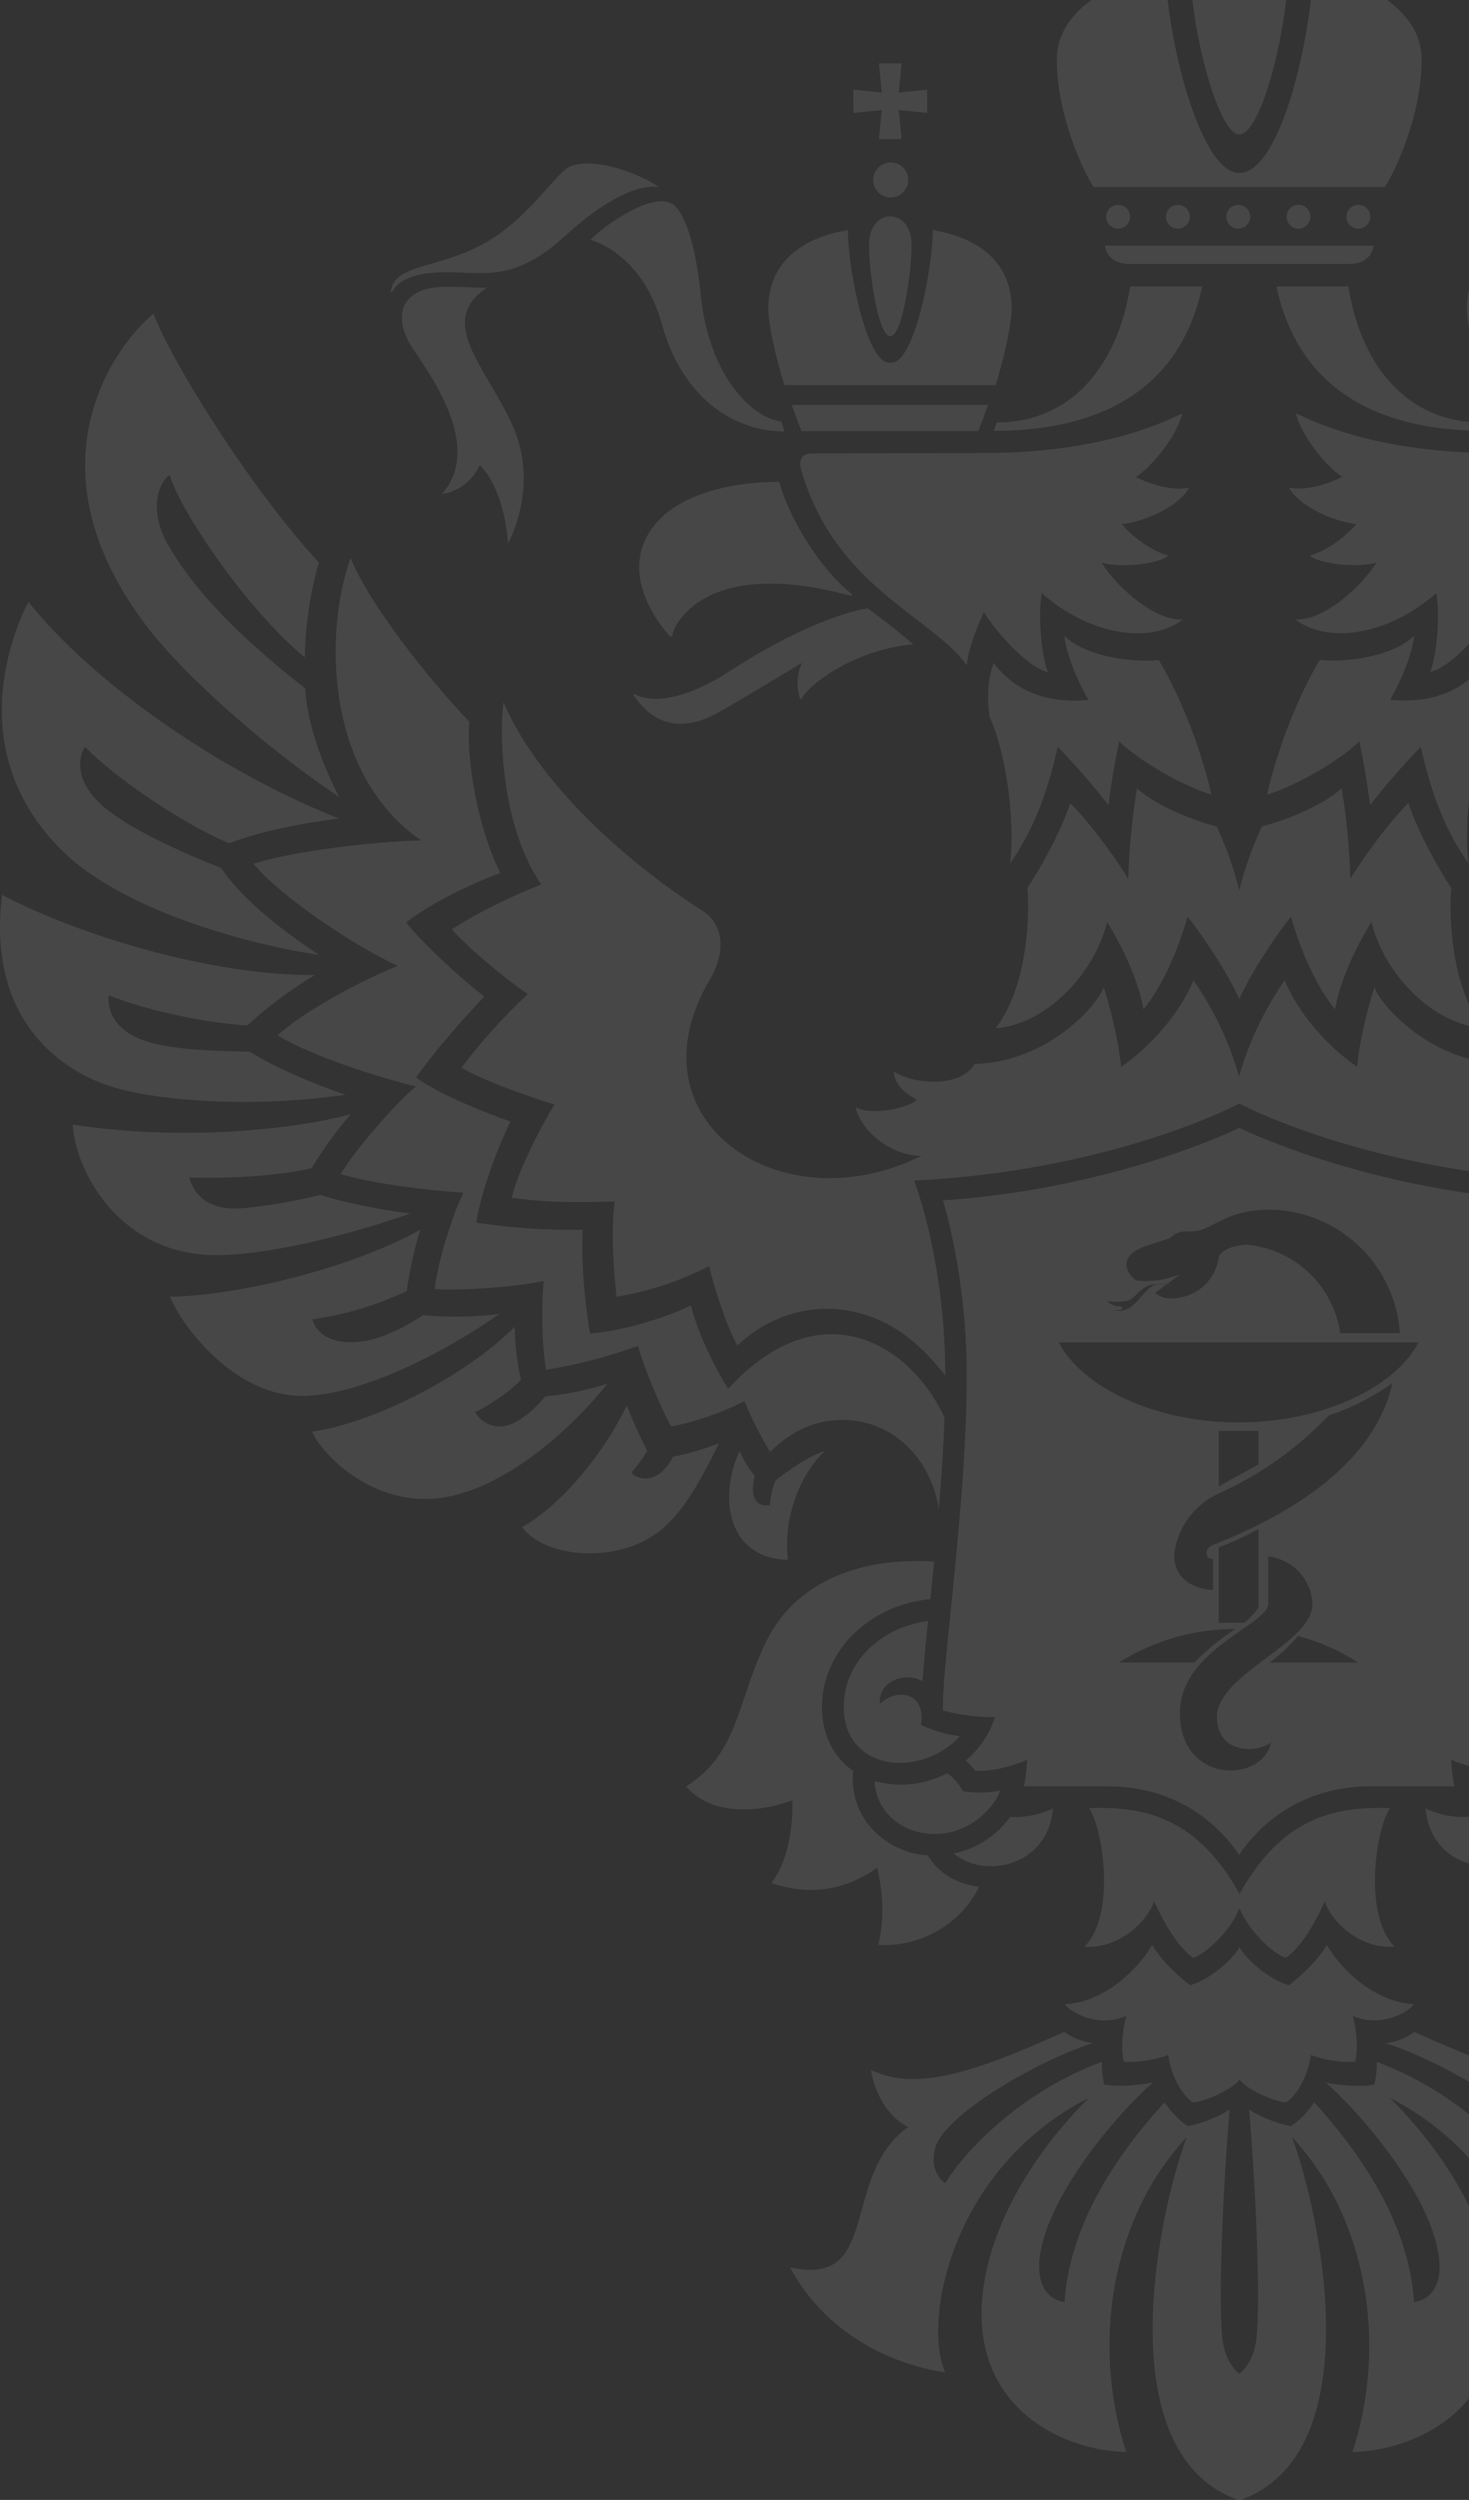 <svg width="174" height="296" viewBox="0 0 174 296" fill="none" xmlns="http://www.w3.org/2000/svg">
<rect x="0" y="0" width="174" height="296" fill="#333333" stroke="none"/>
<g opacity="0.1">
<path d="M183.754 13.376L187.115 13.031L186.785 16.488H189.468L189.134 13.031L192.499 13.361V10.598L189.137 10.943L189.471 7.49H186.785L187.115 10.958L183.754 10.613V13.376Z" fill="white"/>
<path d="M190.646 28.905C190.646 32.534 189.515 39.818 188.125 39.818C186.73 39.818 185.603 32.534 185.603 28.905C185.603 26.924 186.734 25.625 188.125 25.625C189.515 25.625 190.646 26.924 190.646 28.905Z" fill="white"/>
<path d="M202.579 36.457C202.579 38.519 201.57 42.791 200.674 45.601H175.656C174.764 42.791 173.755 38.519 173.755 36.457C173.755 32.688 175.78 28.516 183.094 27.232C183.094 31.786 185.303 42.945 187.974 42.945H188.275C190.954 42.945 193.155 31.87 193.155 27.232C200.491 28.513 202.579 32.685 202.579 36.457Z" fill="white"/>
<path d="M189.291 23.057C188.943 23.278 188.537 23.39 188.125 23.379C187.856 23.376 187.59 23.319 187.344 23.213C187.097 23.107 186.873 22.953 186.685 22.761C186.498 22.568 186.35 22.341 186.251 22.091C186.152 21.841 186.102 21.574 186.106 21.306C186.107 20.893 186.23 20.49 186.46 20.148C186.69 19.806 187.017 19.541 187.399 19.386C187.781 19.23 188.201 19.193 188.605 19.277C189.008 19.362 189.377 19.565 189.665 19.86C189.953 20.156 190.146 20.53 190.22 20.936C190.293 21.342 190.244 21.76 190.079 22.138C189.913 22.516 189.639 22.835 189.291 23.057Z" fill="white"/>
<path d="M199.804 47.946C199.144 49.781 198.627 51.054 198.627 51.054H177.703C177.703 51.054 177.186 49.781 176.529 47.946H199.804Z" fill="white"/>
<path d="M236.76 55.047C233.674 58.096 233.388 64.36 233.388 64.36C233.388 64.36 229.696 57.714 232.742 50.661C235.788 43.609 242.014 38.189 235.912 34.068C239.637 34.101 243.677 33.243 245.453 35.771C246.002 36.56 246.516 38.516 244.656 41.293C242.293 44.827 236.395 53.043 241.23 58.514C237.695 57.861 236.76 55.047 236.76 55.047Z" fill="white"/>
<path d="M241.447 32.248C236.367 32.083 232.947 33.701 226.562 27.878H226.573C219.036 21.001 215.458 22.175 215.458 22.175C219.304 19.669 224.669 18.535 226.511 20.003C228.353 21.471 230.844 25.335 235.028 28.102C240.933 31.999 246.998 30.971 247.27 34.604H247.105C247.105 34.604 246.523 32.413 241.447 32.248Z" fill="white"/>
<path d="M215.157 38.405C212.772 46.988 206.78 51.091 200.634 51.091L201.015 49.924C204.59 49.476 209.631 44.376 210.574 34.934C211.525 25.427 213.855 24.201 213.855 24.201C216.262 22.539 222.309 26.942 223.63 28.41C223.63 28.41 217.543 29.823 215.157 38.405Z" fill="white"/>
<path d="M151.191 33.918H159.712C161.227 43.488 166.845 50.023 175.52 50.023L175.887 51.017C164.75 51.017 154.046 47.201 151.191 33.918Z" fill="white"/>
<path d="M106.791 16.473H104.105L104.442 13.031L101.081 13.376V10.613L104.442 10.958L104.105 7.505H106.794L106.46 10.958L109.822 10.613V13.376L106.46 13.031L106.791 16.473Z" fill="white"/>
<path d="M107.972 28.905C107.972 32.534 106.842 39.818 105.451 39.818C104.06 39.818 102.93 32.534 102.93 28.905C102.93 26.924 104.06 25.625 105.451 25.625C106.842 25.625 107.972 26.924 107.972 28.905Z" fill="white"/>
<path d="M119.828 36.457C119.828 38.519 118.819 42.791 117.927 45.601H92.909C92.014 42.791 91.005 38.519 91.005 36.457C91.005 32.685 93.089 28.513 100.428 27.232C100.428 31.87 102.637 42.945 105.308 42.945H105.609C108.288 42.945 110.49 31.786 110.49 27.232C117.803 28.516 119.828 32.688 119.828 36.457Z" fill="white"/>
<path d="M106.618 23.057C106.27 23.278 105.863 23.39 105.451 23.379C104.909 23.371 104.392 23.148 104.013 22.76C103.635 22.371 103.426 21.848 103.433 21.306C103.433 20.893 103.556 20.49 103.787 20.148C104.017 19.806 104.344 19.541 104.726 19.386C105.108 19.23 105.528 19.193 105.931 19.277C106.335 19.362 106.704 19.565 106.992 19.86C107.28 20.156 107.473 20.53 107.546 20.936C107.62 21.342 107.571 21.76 107.406 22.138C107.24 22.516 106.966 22.835 106.618 23.057Z" fill="white"/>
<path d="M115.862 51.054H94.946C94.946 51.054 94.432 49.781 93.771 47.946H117.036C116.379 49.781 115.862 51.054 115.862 51.054Z" fill="white"/>
<path d="M60.177 64.36C60.177 64.36 59.891 58.096 56.805 55.047C56.805 55.047 55.869 57.861 52.339 58.514C57.172 53.036 51.275 44.827 48.912 41.293C47.052 38.516 47.565 36.56 48.116 35.771C49.888 33.243 53.928 34.101 57.656 34.068C51.554 38.185 57.777 43.601 60.827 50.661C63.876 57.722 60.177 64.36 60.177 64.36Z" fill="white"/>
<path d="M66.999 27.878C60.614 33.716 57.194 32.083 52.116 32.248C47.041 32.417 46.457 34.604 46.457 34.604H46.292C46.563 30.971 52.629 31.999 58.537 28.102C62.728 25.335 65.219 21.449 67.061 20.003C68.903 18.557 74.268 19.669 78.114 22.175C78.114 22.175 74.536 21.001 66.999 27.878Z" fill="white"/>
<path d="M78.403 38.405C76.022 29.823 69.931 28.41 69.931 28.41H69.934C71.255 26.935 77.303 22.535 79.721 24.201C79.721 24.201 82.051 25.427 83.001 34.934C83.944 44.376 88.986 49.476 92.561 49.924L92.927 51.091C86.781 51.091 80.785 46.988 78.403 38.405Z" fill="white"/>
<path d="M117.704 51.017L118.071 50.023H118.074C126.73 50.023 132.349 43.488 133.864 33.918H142.399C139.544 47.201 128.84 51.017 117.704 51.017Z" fill="white"/>
<path d="M26.191 102.772C28.264 105.869 32.176 109.347 37.804 113.083C26.917 111.373 13.791 107.05 7.418 100.775C-4.684 88.883 1.77 74.355 3.359 71.269C11.194 81.037 26.191 91.415 40.157 96.919C35.445 97.506 30.609 98.497 27.126 99.854C21.549 97.48 13.696 92.145 10.071 88.442C9.594 89.063 8.287 92.174 12.404 95.631C15.402 98.148 21.486 100.937 26.191 102.772Z" fill="white"/>
<path d="M36.142 81.504C36.388 85.753 38.249 90.677 40.157 94.347C31.636 88.699 21.864 80.028 17.424 74.212C11.652 66.653 9.274 59.039 10.328 51.718C11.381 44.398 15.678 39.205 18.173 37.139C20.389 42.926 29.57 57.692 37.761 66.605C36.726 70.263 36.17 74.04 36.106 77.841C29.06 72.003 21.288 60.378 20.096 56.224C18.532 57.377 17.725 60.73 19.927 64.55C23.747 71.166 30.356 76.953 36.142 81.504Z" fill="white"/>
<path d="M40.927 129.625C37.037 130.174 33.114 130.458 29.185 130.476C22.58 130.476 16.665 129.79 12.951 128.579C9.417 127.438 -1.785 122.462 0.244 105.95C9.135 110.65 24.932 115.549 37.306 115.442C34.437 117.161 31.748 119.163 29.28 121.42C24.066 121.112 17.013 119.516 12.863 117.846C12.779 118.598 12.709 121.882 17.509 123.35C20.785 124.348 25.849 124.455 29.592 124.528C32.587 126.432 37.192 128.355 40.927 129.625Z" fill="white"/>
<path d="M37.948 141.459C39.03 141.91 43.709 143.063 48.571 143.686V143.69C41.757 146.108 31.853 148.629 25.626 148.611C14.045 148.611 8.874 138.468 8.614 133.151C21.523 135.162 34.961 133.738 41.54 131.926C39.818 133.921 38.271 136.061 36.916 138.322C30.488 139.764 22.455 139.422 22.455 139.422C22.455 139.422 22.932 142.85 27.394 143.092C29.361 143.202 35.416 142.193 37.948 141.459Z" fill="white"/>
<path d="M42.916 158.83C45.844 158.46 49.363 156.236 50.16 155.7V155.704C52.482 156.023 57.33 155.917 59.179 155.55C53.356 159.696 42.989 165.277 35.742 165.277C27.901 165.277 21.714 157.326 20.118 153.535C28.091 153.429 41.536 150.2 49.778 145.609C49.053 147.981 48.517 150.407 48.178 152.864C44.648 154.54 40.883 155.666 37.012 156.203C37.012 156.203 37.577 159.505 42.916 158.83Z" fill="white"/>
<path d="M64.592 165.34C67.084 165.101 69.543 164.6 71.931 163.846C67.799 169.05 58.904 177.471 50.336 177.49C43.727 177.49 38.428 172.617 36.961 169.516C44.479 168.433 55.242 162.841 60.97 157.087C60.993 159.199 61.239 161.302 61.704 163.362C59.576 165.619 56.273 167.211 56.273 167.211C56.572 167.725 57 168.151 57.515 168.447C58.031 168.744 58.614 168.9 59.209 168.899C61.785 168.899 64.592 165.34 64.592 165.34Z" fill="white"/>
<path d="M97.782 171.787C97.764 171.792 97.746 171.796 97.728 171.801C95.118 174.146 92.688 179.25 93.331 184.693C85.798 184.476 85.24 176.781 87.606 171.787C88.048 172.859 88.651 173.858 89.394 174.748C88.74 177.284 89.61 178.499 91.188 178.216C91.257 177.216 91.481 176.234 91.852 175.303C91.852 175.303 95.467 172.392 97.728 171.801C97.74 171.79 97.752 171.78 97.764 171.769L97.782 171.787Z" fill="white"/>
<path d="M74.829 174.323C74.921 174.866 77.706 176.356 79.692 172.521L79.673 172.492C81.546 172.121 83.383 171.586 85.163 170.892C82.759 175.728 80.649 179.684 77.314 181.86C72.356 185.096 64.405 184.37 61.836 180.803C66.195 178.436 71.406 172.37 74.239 166.4C74.952 168.239 75.761 170.038 76.664 171.791C76.128 172.687 75.514 173.534 74.829 174.323Z" fill="white"/>
<path d="M135.446 119.504C134.84 116.143 133.093 112.327 131.13 109.171C129.637 115.325 123.879 121.303 117.935 121.75C121.803 116.73 121.964 108.052 121.689 105.164C124.261 101.161 125.956 97.546 126.767 95.091C128.503 96.82 131.215 100.177 133.64 104.056C133.744 100.465 134.09 96.885 134.675 93.341C137.174 95.601 141.698 97.234 144.117 97.869C145.249 100.296 146.143 102.826 146.788 105.425C147.437 102.822 148.336 100.288 149.474 97.858C151.892 97.224 156.417 95.591 158.916 93.33C159.501 96.874 159.847 100.454 159.95 104.045C162.376 100.166 165.073 96.809 166.823 95.081C167.63 97.535 169.333 101.15 171.902 105.153C171.619 108.041 171.788 116.719 175.656 121.739C169.697 121.28 163.939 115.314 162.446 109.171C160.482 112.327 158.736 116.125 158.13 119.504C156.248 117.226 154.259 113.27 152.912 108.54C151.261 110.602 148.377 114.807 146.788 118.279C145.199 114.807 142.315 110.602 140.664 108.54C139.317 113.266 137.328 117.226 135.446 119.504Z" fill="white"/>
<path d="M164.651 82.861C169.85 83.368 173.538 81.595 175.876 78.48V78.491C176.511 80.293 176.701 82.285 176.364 84.861C174.316 89.323 173.314 97.609 173.949 102.24C170.676 97.675 169.223 92.541 168.287 88.435C166.161 90.621 164.156 92.922 162.28 95.326C161.987 92.927 161.47 89.939 161.018 87.789C158.574 90.123 153.503 93.055 150.072 94.093C152.38 84.351 156.332 78.142 156.332 78.142C159.686 78.48 165.084 77.661 167.509 75.273C167.077 78.803 164.651 82.861 164.651 82.861Z" fill="white"/>
<path d="M117.212 84.861C116.874 82.274 117.061 80.281 117.696 78.48V78.491C120.037 81.606 123.722 83.378 128.929 82.872C128.929 82.872 126.499 78.814 126.066 75.284C128.496 77.673 133.893 78.491 137.247 78.153C137.247 78.153 141.196 84.362 143.504 94.093C140.073 93.055 135.002 90.123 132.558 87.789C132.106 89.939 131.589 92.915 131.295 95.326C129.42 92.922 127.415 90.621 125.288 88.435C124.349 92.541 122.896 97.675 119.627 102.24C120.258 97.609 119.267 89.323 117.212 84.861Z" fill="white"/>
<path d="M176.984 53.623C165.825 53.623 158.27 51.285 153.499 48.933V48.944C154.307 52.118 157.672 55.736 159 56.456C157.231 57.395 154.508 58.147 152.674 57.729C153.984 60.169 158.56 61.901 160.666 62.048C159.297 63.633 157.018 65.303 155.143 65.761C155.987 66.62 160.075 67.328 163.051 66.638C160.919 69.853 156.692 73.475 153.444 73.35C157.257 76.267 164.368 75.273 170.133 70.22C170.676 73.482 169.983 78.337 169.399 79.566C171.847 79.019 175.601 74.744 176.984 72.462C179.024 76.902 178.991 78.762 178.991 78.762C183.387 72.792 194.513 69.523 198.594 55.736C198.979 54.412 198.539 53.678 197.357 53.678L176.984 53.623Z" fill="white"/>
<path d="M218.31 82.215C218.453 82.124 218.658 82.153 218.478 82.391V82.402C217.455 83.764 214.56 87.899 208.215 84.186C201.87 80.472 198.597 78.454 198.597 78.454C199.195 79.779 199.28 81.279 198.836 82.663C198.792 82.802 198.645 82.799 198.586 82.663C197.955 81.177 192.443 76.876 185.417 76.278C187.992 74.025 190.818 72.014 190.818 72.014C193.823 72.484 199.639 74.561 207.169 79.456C214.699 84.351 218.167 82.307 218.31 82.215Z" fill="white"/>
<path d="M214.339 75.229C214.703 74.785 220.574 68.381 216.328 62.532V62.543C212.083 56.698 201.261 57.065 201.269 57.068C200.006 61.78 196.113 67.611 192.829 70.22C192.473 70.587 192.719 70.579 193.086 70.477C210.85 65.728 213.939 74.7 213.903 75.049C213.866 75.397 214.086 75.54 214.339 75.229Z" fill="white"/>
<path d="M85.372 84.204C79.013 87.906 76.121 83.764 75.097 82.402C74.918 82.164 75.138 82.142 75.273 82.234C75.409 82.325 78.877 84.373 86.418 79.474C93.958 74.575 99.763 72.517 102.765 72.033C102.765 72.033 105.602 74.043 108.17 76.296C101.143 76.894 95.632 81.195 95.001 82.681C94.942 82.81 94.791 82.814 94.747 82.681C94.304 81.297 94.391 79.797 94.99 78.472C94.99 78.472 91.731 80.502 85.372 84.204Z" fill="white"/>
<path d="M140.047 48.944C135.277 51.296 127.74 53.634 116.563 53.634L96.167 53.689C94.986 53.689 94.542 54.441 94.931 55.747C99.011 69.534 110.126 72.803 114.53 78.773C114.53 78.773 114.5 76.913 116.537 72.473C117.924 74.755 121.681 79.03 124.125 79.577C123.545 78.348 122.848 73.493 123.391 70.231C129.156 75.284 136.264 76.278 140.08 73.361C136.833 73.486 132.602 69.864 130.473 66.649C133.446 67.339 137.537 66.631 138.381 65.772C136.502 65.314 134.227 63.644 132.855 62.059C134.98 61.912 139.541 60.18 140.851 57.74C139.016 58.158 136.293 57.406 134.521 56.467C135.871 55.736 139.24 52.118 140.047 48.944Z" fill="white"/>
<path d="M100.751 70.216C97.448 67.607 93.57 61.765 92.311 57.065C92.311 57.065 81.497 56.679 77.248 62.529C72.998 68.378 78.87 74.781 79.237 75.225C79.49 75.537 79.703 75.331 79.669 75.045C79.636 74.759 82.726 65.739 100.497 70.473C100.875 70.583 101.118 70.583 100.751 70.216Z" fill="white"/>
<path d="M152.523 -1.845C151.8 6.797 148.99 15.93 146.788 15.93C144.634 15.93 141.684 6.217 141.049 -1.845C141.049 -3.595 143.24 -6.27 146.788 -6.34C150.322 -6.27 152.523 -3.595 152.523 -1.845Z" fill="white"/>
<path d="M168.39 7.035C168.39 14.169 164.746 21.232 164.012 22.146H129.556C128.822 21.232 125.178 14.169 125.178 7.035C125.178 0.617 133.233 -2.917 138.022 -3.078C138.568 6.173 142.381 20.484 146.784 20.484C151.43 20.484 154.993 6.096 155.547 -3.078C160.339 -2.917 168.39 0.617 168.39 7.035Z" fill="white"/>
<path d="M162.046 24.841C162.208 25.067 162.3 25.336 162.31 25.614C162.317 25.996 162.172 26.364 161.907 26.64C161.642 26.915 161.279 27.074 160.897 27.081C160.619 27.082 160.347 27.001 160.115 26.848C159.883 26.695 159.7 26.477 159.591 26.221C159.482 25.965 159.451 25.683 159.501 25.409C159.551 25.136 159.681 24.883 159.874 24.683C160.067 24.482 160.314 24.343 160.586 24.283C160.857 24.222 161.14 24.243 161.4 24.342C161.66 24.441 161.884 24.615 162.046 24.841Z" fill="white"/>
<path d="M133.597 24.841C133.759 25.067 133.85 25.336 133.86 25.614C133.864 25.803 133.83 25.991 133.76 26.167C133.691 26.344 133.588 26.505 133.456 26.641C133.325 26.777 133.168 26.886 132.994 26.962C132.82 27.037 132.633 27.078 132.444 27.081C132.166 27.081 131.894 26.999 131.663 26.846C131.431 26.692 131.25 26.474 131.141 26.218C131.032 25.962 131.002 25.68 131.052 25.407C131.103 25.134 131.233 24.881 131.426 24.681C131.619 24.481 131.866 24.343 132.137 24.282C132.409 24.222 132.692 24.243 132.951 24.342C133.211 24.442 133.435 24.615 133.597 24.841Z" fill="white"/>
<path d="M133.78 31.25C133.32 31.258 132.863 31.186 132.429 31.037C132.015 30.89 131.651 30.63 131.377 30.286C131.104 29.942 130.931 29.529 130.881 29.092H162.691C162.641 29.529 162.469 29.942 162.195 30.286C161.921 30.63 161.557 30.89 161.143 31.037C160.709 31.187 160.252 31.259 159.793 31.25H133.78Z" fill="white"/>
<path d="M140.676 24.841C140.837 25.067 140.929 25.336 140.939 25.614C140.942 25.803 140.908 25.991 140.839 26.167C140.77 26.344 140.666 26.505 140.535 26.641C140.403 26.777 140.246 26.886 140.072 26.962C139.899 27.037 139.712 27.078 139.522 27.081C139.244 27.081 138.973 26.999 138.741 26.846C138.509 26.692 138.328 26.474 138.219 26.218C138.111 25.962 138.08 25.68 138.13 25.407C138.181 25.134 138.311 24.881 138.504 24.681C138.697 24.481 138.945 24.343 139.216 24.282C139.487 24.222 139.77 24.243 140.03 24.342C140.289 24.442 140.514 24.615 140.676 24.841Z" fill="white"/>
<path d="M148.59 -18.16H144.983L145.371 -22.563L141.449 -22.126V-25.587L145.371 -25.168L144.983 -29.535H148.59L148.201 -25.168L152.123 -25.587V-22.141L148.201 -22.563L148.59 -18.16Z" fill="white"/>
<path d="M144.627 -10.89C144.323 -11.312 144.149 -11.813 144.127 -12.332V-12.351C144.122 -12.706 144.186 -13.058 144.317 -13.389C144.447 -13.719 144.642 -14.02 144.889 -14.275C145.136 -14.53 145.431 -14.733 145.757 -14.874C146.082 -15.015 146.433 -15.09 146.788 -15.095C147.307 -15.094 147.815 -14.939 148.248 -14.651C148.68 -14.364 149.019 -13.955 149.221 -13.476C149.424 -12.998 149.482 -12.47 149.387 -11.96C149.292 -11.449 149.05 -10.977 148.69 -10.602C148.329 -10.228 147.867 -9.968 147.36 -9.854C146.853 -9.74 146.324 -9.778 145.837 -9.962C145.352 -10.146 144.931 -10.469 144.627 -10.89Z" fill="white"/>
<path d="M154.964 24.841C155.126 25.067 155.218 25.336 155.228 25.614C155.232 25.803 155.198 25.992 155.129 26.168C155.06 26.344 154.956 26.506 154.825 26.642C154.693 26.778 154.536 26.887 154.362 26.963C154.188 27.038 154.001 27.079 153.811 27.081C153.533 27.081 153.262 26.999 153.03 26.846C152.798 26.692 152.617 26.474 152.508 26.218C152.4 25.962 152.369 25.68 152.42 25.407C152.47 25.134 152.6 24.881 152.793 24.681C152.986 24.481 153.234 24.343 153.505 24.282C153.776 24.222 154.059 24.243 154.319 24.342C154.578 24.442 154.803 24.615 154.964 24.841Z" fill="white"/>
<path d="M147.82 24.841C147.982 25.067 148.073 25.336 148.083 25.614H148.087C148.09 25.803 148.056 25.992 147.987 26.168C147.917 26.345 147.813 26.506 147.681 26.642C147.55 26.779 147.392 26.888 147.218 26.963C147.044 27.038 146.857 27.079 146.667 27.081C146.389 27.081 146.117 26.999 145.886 26.846C145.654 26.692 145.472 26.474 145.364 26.218C145.255 25.962 145.224 25.68 145.275 25.407C145.326 25.134 145.456 24.881 145.649 24.681C145.841 24.481 146.089 24.343 146.36 24.282C146.632 24.222 146.915 24.243 147.174 24.342C147.434 24.442 147.658 24.615 147.82 24.841Z" fill="white"/>
<path d="M30.018 102.273C34.869 100.731 44.45 99.631 49.884 99.506C38.634 91.811 38.285 75.115 41.533 66.059C43.712 71.559 50.934 80.593 55.598 85.466C55.183 90.105 56.699 98.328 59.267 103.348C55.576 104.746 51.198 106.86 48.097 109.219C50.152 111.81 54.581 115.828 57.356 118.004C54.996 120.462 51.044 124.979 49.283 127.588C51.888 129.537 57.55 131.775 60.453 132.799C59.025 135.731 56.952 141.077 56.416 144.765C60.587 145.4 64.803 145.683 69.021 145.613C68.8 149.147 69.285 154.618 69.901 157.894C74.312 157.542 79.519 155.73 81.838 154.566C83.075 159.45 86.109 164.188 86.242 164.441C96.828 152.904 107.47 158.566 111.873 167.813C111.748 171.435 111.502 175.119 111.205 178.693C110.233 172.565 105.646 168.121 99.775 168.121C96.898 168.121 93.878 169.226 91.221 171.919C90.055 169.994 89.036 167.984 88.172 165.905C85.436 167.292 82.523 168.301 79.515 168.903C78.668 167.575 76.246 161.968 75.571 159.362C72.04 160.637 68.399 161.585 64.694 162.195C64.21 159.905 64.096 154.607 64.401 151.671C60.834 152.471 53.635 152.845 51.481 152.625C51.899 149.29 53.488 144.13 54.882 141.217C50.534 140.963 43.683 140.057 40.355 139.015C42.123 136.047 46.945 130.535 49.286 128.63C45.265 127.724 36.755 124.99 32.88 122.587C35.889 119.787 43.099 115.912 47.118 114.382C41.947 111.964 33.321 106.25 30.018 102.273Z" fill="white"/>
<path d="M104.031 230.275C104.923 226.58 104.42 223.446 103.903 221.138C99.929 224.004 95.588 224.393 91.379 222.965C94.215 219.189 93.848 213.153 93.848 213.153C90.59 214.404 84.649 215.347 81.251 211.524C87.496 207.597 87.199 201.741 90.7 194.468C94.296 186.99 102.354 184.355 110.647 184.902C110.497 186.41 110.346 187.914 110.2 189.346C106.76 189.644 103.527 191.117 101.044 193.518C95.808 198.732 96.45 206.621 101.044 209.663C100.509 215.704 105.415 219.443 109.888 219.681C110.787 221.16 112.526 222.951 115.957 223.402C113.766 228.029 108.644 230.613 104.031 230.275Z" fill="white"/>
<path d="M119.652 215.124C121.402 215.229 123.15 214.883 124.727 214.118C124.056 221.292 116.287 222.378 112.988 219.465C115.673 218.899 118.05 217.35 119.652 215.124Z" fill="white"/>
<path d="M118.46 212.019C117.825 213.949 114.933 217.157 110.68 217.157V217.146C106.482 217.146 103.672 214.118 103.598 210.889C106.482 211.679 109.559 211.342 112.203 209.946C112.973 210.513 113.606 211.245 114.056 212.089C115.517 212.327 117.007 212.304 118.46 212.019Z" fill="white"/>
<path d="M109.924 191.936C109.638 194.707 109.407 197.114 109.271 199.073C107.286 197.884 103.98 199.029 104.218 201.767C105.396 200.563 107.359 200.237 108.42 201.297C109.003 201.88 109.282 202.732 109.106 204.255C110.561 204.933 112.114 205.379 113.708 205.576C112.8 206.557 111.703 207.343 110.482 207.887C109.262 208.43 107.943 208.72 106.607 208.739C102.916 208.739 99.94 206.401 99.94 202.134C99.94 196.564 104.626 192.593 109.924 191.936Z" fill="white"/>
<path d="M283.505 88.442C279.879 92.149 272.028 97.48 266.449 99.854C262.97 98.497 258.13 97.506 253.419 96.923C267.386 91.404 282.381 81.041 290.216 71.273C291.805 74.359 298.267 88.875 286.158 100.779C279.788 107.05 266.658 111.377 255.772 113.083C261.405 109.347 265.312 105.869 267.386 102.772C272.088 100.941 278.174 98.148 281.172 95.631C285.288 92.174 283.986 89.063 283.505 88.442Z" fill="white"/>
<path d="M273.649 64.554C275.858 60.734 275.044 57.38 273.479 56.228C272.284 60.367 264.516 72.014 257.47 77.849C257.407 74.046 256.849 70.268 255.816 66.609C264.005 57.692 273.205 42.93 275.407 37.143C277.898 39.209 282.191 44.354 283.251 51.722C284.312 59.09 281.928 66.657 276.151 74.216C271.712 80.039 261.94 88.703 253.419 94.35C255.328 90.681 257.191 85.753 257.433 81.507C263.223 76.957 269.828 71.159 273.649 64.554Z" fill="white"/>
<path d="M256.263 115.457C268.651 115.563 284.449 110.665 293.326 105.964C295.354 122.477 284.14 127.453 280.607 128.608C276.9 129.805 270.988 130.491 264.384 130.491C260.456 130.473 256.533 130.189 252.642 129.64C256.377 128.37 260.981 126.447 263.977 124.543L263.998 124.542C267.738 124.465 272.809 124.361 276.06 123.365C280.86 121.897 280.791 118.594 280.705 117.86C276.558 119.53 269.502 121.126 264.288 121.435C261.821 119.178 259.133 117.175 256.263 115.457Z" fill="white"/>
<path d="M256.658 138.34C255.305 136.079 253.758 133.939 252.035 131.944C258.616 133.757 272.053 135.18 284.965 133.184C284.702 138.501 279.53 148.644 267.951 148.644C261.723 148.644 251.823 146.123 245.009 143.705C249.867 143.081 254.556 141.929 255.628 141.477C258.163 142.204 264.214 143.22 266.181 143.11C270.644 142.868 271.121 139.441 271.121 139.441C271.121 139.441 263.093 139.767 256.658 138.34Z" fill="white"/>
<path d="M256.563 156.199C252.695 155.662 248.93 154.536 245.402 152.86V152.867C245.06 150.403 244.523 147.97 243.798 145.591C252.04 150.181 265.484 153.41 273.458 153.517C271.863 157.322 265.674 165.259 257.833 165.259C250.586 165.259 240.209 159.678 234.398 155.531C236.247 155.909 241.112 156.016 243.416 155.697C244.216 156.232 247.723 158.46 250.66 158.827C255.998 159.502 256.563 156.199 256.563 156.199Z" fill="white"/>
<path d="M237.347 167.193C237.347 167.193 234.03 165.6 231.92 163.344C232.378 161.289 232.619 159.192 232.64 157.087C238.367 162.841 249.13 168.433 256.649 169.516C255.163 172.617 249.879 177.49 243.272 177.49C234.672 177.49 225.781 169.068 221.663 163.846C224.059 164.595 226.526 165.089 229.024 165.322C229.024 165.322 231.843 168.881 234.412 168.881C235.005 168.881 235.591 168.726 236.105 168.43C236.621 168.133 237.049 167.707 237.347 167.193Z" fill="white"/>
<path d="M205.999 171.784C205.998 171.785 205.997 171.787 205.997 171.788C208.353 176.783 207.787 184.458 200.274 184.689C200.902 179.24 198.447 174.113 195.823 171.784C198.083 172.341 201.753 175.299 201.753 175.299C202.124 176.23 202.348 177.213 202.417 178.212C203.995 178.495 204.865 177.28 204.211 174.745C204.953 173.855 205.555 172.859 205.997 171.788C205.994 171.782 205.991 171.775 205.987 171.769L205.999 171.784Z" fill="white"/>
<path d="M219.381 166.386C219.381 166.387 219.38 166.389 219.379 166.39C222.218 172.354 227.418 178.409 231.762 180.774C229.197 184.34 221.245 185.067 216.288 181.83C212.949 179.669 210.839 175.699 208.435 170.862C210.215 171.571 212.055 172.121 213.932 172.506C215.913 176.341 218.721 174.851 218.794 174.308C218.107 173.521 217.493 172.674 216.959 171.776C217.86 170.025 218.668 168.227 219.379 166.39C219.376 166.384 219.373 166.377 219.37 166.371L219.381 166.386Z" fill="white"/>
<path d="M245.498 109.215C242.4 106.863 238.021 104.75 234.328 103.344L234.316 103.329C236.895 98.309 238.4 90.09 237.988 85.448C242.649 80.575 249.87 71.544 252.051 66.04C255.291 75.115 254.942 91.8 243.691 99.506C249.13 99.631 258.707 100.731 263.57 102.295C260.267 106.265 251.64 111.978 246.47 114.404C250.491 115.934 257.702 119.809 260.707 122.609C256.833 125.012 248.337 127.753 244.3 128.653C246.628 130.557 251.463 136.068 253.233 139.037C249.905 140.076 243.054 140.982 238.705 141.239C240.1 144.152 241.688 149.297 242.109 152.647C239.951 152.867 232.753 152.493 229.186 151.693C229.494 154.614 229.377 159.927 228.892 162.217C225.188 161.607 221.547 160.659 218.016 159.384C217.341 161.986 214.923 167.593 214.071 168.925C211.063 168.323 208.151 167.314 205.415 165.927C204.55 168.001 203.531 170.006 202.366 171.927C199.713 169.23 196.689 168.129 193.812 168.129C187.941 168.129 183.354 172.572 182.382 178.7C182.081 175.126 181.839 171.442 181.714 167.82C186.106 158.577 196.766 152.911 207.345 164.448C207.485 164.195 210.519 159.458 211.749 154.574C214.068 155.737 219.282 157.535 223.685 157.902C224.302 154.625 224.797 149.154 224.566 145.62C228.788 145.687 233.007 145.4 237.181 144.761C236.647 141.074 234.572 135.731 233.144 132.795C236.044 131.771 241.709 129.533 244.312 127.585C242.54 124.972 238.586 120.459 236.24 118C239.016 115.82 243.442 111.806 245.498 109.215Z" fill="white"/>
<path d="M141.346 231.816C138.836 230.161 136.719 225.112 136.719 225.112L136.69 225.097C136.051 227.266 132.752 230.796 128.452 230.491C132.283 226.642 130.561 216.173 128.98 214.089C136.088 213.821 141.952 215.542 146.817 224.242C151.687 215.557 157.547 213.821 164.658 214.089C163.073 216.18 161.337 226.642 165.187 230.491C160.853 230.811 157.558 227.281 156.916 225.112C156.916 225.112 154.798 230.161 152.288 231.816C150.71 231.262 147.918 228.642 146.817 225.919C145.75 228.642 142.924 231.262 141.346 231.816Z" fill="white"/>
<path d="M167.509 237.298C167.497 237.297 167.484 237.297 167.472 237.296C166.76 238.351 163.38 240.122 160.226 238.681C160.713 240.458 160.886 242.63 160.519 244.128C158.73 244.209 156.943 243.935 155.261 243.321C155.07 244.937 154.178 247.572 152.366 248.923C150.931 248.923 147.47 247.249 146.817 246.219C146.164 247.249 142.704 248.923 141.269 248.923C139.456 247.572 138.565 244.937 138.374 243.321C136.692 243.935 134.904 244.209 133.115 244.128C132.763 242.63 132.925 240.447 133.409 238.681C130.213 240.142 126.819 238.333 126.125 237.298C130.987 237.088 135.002 232.884 136.469 230.286C138.088 232.965 140.968 235.056 140.968 235.056C143.023 234.514 145.83 232.275 146.817 230.557C147.804 232.275 150.611 234.514 152.666 235.056C152.666 235.056 155.551 232.965 157.165 230.286C158.629 232.889 162.627 237.067 167.472 237.296C167.475 237.292 167.477 237.288 167.48 237.284L167.509 237.298Z" fill="white"/>
<path d="M190.436 245.102C189.996 247.919 188.319 250.795 185.996 251.856L185.967 251.84C194.098 257.56 189.079 270.972 199.984 268.451C193.904 279.744 181.6 280.877 181.6 280.877C184.327 274.902 180.914 256.684 164.625 248.398C174.676 258.419 179.255 270.57 176.588 279.137C174.144 287.005 166.188 290.191 160.2 290.33C164.434 277.321 161.825 262.428 153.037 253.051C156.791 263.333 162.086 290.781 146.799 296.047C131.501 290.781 136.796 263.326 140.561 253.051C131.772 262.442 129.163 277.321 133.398 290.33C127.409 290.191 119.458 287.005 117.01 279.137C114.346 270.57 118.922 258.419 128.973 248.398C112.662 256.684 109.249 274.902 111.961 280.877C111.961 280.877 99.661 279.744 93.577 268.451C104.483 270.972 99.463 257.56 107.594 251.84C105.271 250.779 103.594 247.902 103.154 245.088C104.73 245.833 106.457 246.202 108.2 246.163C113.465 246.163 120.078 243.235 126.07 240.581C127.073 241.328 128.261 241.781 129.505 241.895C123.457 243.756 111.572 250.353 110.699 254.586C110.126 257.395 111.961 258.498 111.961 258.498C114.607 254.177 121.421 247.481 130.514 244.128C130.495 245.03 130.591 245.933 130.8 246.814C130.8 246.814 132.646 247.265 136.565 246.586C133.137 249.449 124.133 259.549 123.157 267.216C122.518 272.335 126.092 272.57 126.092 272.57C126.606 264.87 130.642 256.907 137.941 248.923C137.941 248.923 139.137 250.798 140.722 251.742C142.468 251.391 144.136 250.73 145.647 249.788C144.788 259.942 144.282 273.135 144.814 277.13C145.184 279.909 146.803 281.074 146.803 281.074C146.803 281.074 148.424 279.909 148.791 277.13C149.327 273.135 148.817 259.942 147.958 249.788C149.47 250.73 151.137 251.391 152.883 251.742C154.472 250.798 155.664 248.923 155.664 248.923C162.952 256.923 166.988 264.879 167.498 272.584C167.498 272.584 171.087 272.349 170.434 267.23C169.458 259.565 160.453 249.463 157.026 246.6C160.959 247.279 162.794 246.828 162.794 246.828C163 245.949 163.095 245.047 163.077 244.142C172.17 247.502 178.984 254.193 181.63 258.512C181.63 258.512 183.475 257.428 182.892 254.6C182.019 250.351 170.133 243.772 164.086 241.912C165.33 241.795 166.518 241.342 167.52 240.598L167.654 240.657C173.611 243.285 180.168 246.179 185.391 246.179C187.133 246.216 188.861 245.849 190.436 245.102Z" fill="white"/>
<path d="M84.003 149.902C80.561 151.685 76.857 152.911 73.031 153.535C72.664 150.269 72.353 145.803 72.815 142.255C69.065 142.373 64.797 142.428 60.625 141.822C61.293 138.766 63.942 133.636 65.663 130.788C61.953 129.61 57.077 127.86 54.655 126.418C57.017 123.294 59.645 120.379 62.507 117.707C59.638 115.747 55.359 112.14 53.525 110.048C56.427 108.111 60.746 106.019 64.115 104.731C59.506 98.097 59.095 87.441 59.634 83.144C64.177 93.679 75.681 103.069 83.119 107.77C86.513 109.913 85.291 113.982 84.19 115.784C74.066 132.637 92.498 145.198 109.143 136.847C105.514 136.887 101.844 133.797 101.338 131.041C102.49 132.036 107.22 131.493 108.614 130.201C106.471 129.078 105.961 127.941 105.851 126.877C108.504 128.506 113.862 128.73 115.443 125.977C124.239 125.739 130.092 118.87 130.738 116.884C131.391 118.98 132.422 122.682 132.789 126.319C135.174 124.7 139.247 121.042 141.372 116.081C143.782 119.551 145.604 123.394 146.766 127.456C147.927 123.394 149.75 119.551 152.16 116.081C154.285 121.042 158.358 124.7 160.743 126.319C161.091 122.682 162.141 118.994 162.794 116.884C163.444 118.87 169.282 125.739 178.089 125.977C179.67 128.73 185.031 128.506 187.68 126.877C187.57 127.941 187.06 129.078 184.917 130.201C186.327 131.493 191.042 132.039 192.198 131.041C191.688 133.797 188.022 136.887 184.389 136.847C201.048 145.198 219.48 132.637 209.341 115.784C208.255 113.982 207.019 109.913 210.413 107.77C217.858 103.069 229.362 93.679 233.898 83.144C234.437 87.441 234.026 98.097 229.417 104.731C232.786 106.012 237.105 108.111 240.007 110.048C238.17 112.14 233.893 115.747 231.024 117.707C233.902 120.373 236.542 123.284 238.916 126.407C236.514 127.842 231.637 129.599 227.909 130.777C229.645 133.625 232.279 138.754 232.947 141.811C228.775 142.417 224.515 142.362 220.757 142.244C221.234 145.804 220.911 150.277 220.544 153.535C216.723 152.909 213.026 151.683 209.587 149.902C209.052 152.353 207.577 156.896 206.252 159.326C202.575 155.832 197.76 154.397 193.247 155.161C187.611 156.115 184.077 159.751 181.626 162.867C181.626 151.491 184.224 142.78 185.325 139.778C167.506 138.953 153.147 133.907 146.795 130.663C140.436 133.907 126.081 138.953 108.266 139.778C109.396 142.78 111.965 151.491 111.965 162.867C109.521 159.751 105.983 156.115 100.347 155.161C95.83 154.397 91.008 155.832 87.339 159.326C86.018 156.896 84.539 152.361 84.003 149.902Z" fill="white"/>
<path d="M182.936 184.887C191.229 184.34 199.287 186.975 202.883 194.454C206.384 201.726 206.087 207.583 212.332 211.498C208.934 215.329 202.993 214.379 199.735 213.127C199.735 213.127 199.379 219.164 202.204 222.94C197.988 224.393 193.647 223.993 189.673 221.127C189.156 223.435 188.653 226.569 189.545 230.264C184.95 230.631 179.813 228.029 177.626 223.387C181.057 222.936 182.8 221.134 183.699 219.667C188.169 219.428 193.075 215.689 192.539 209.649C197.129 206.621 197.768 198.732 192.539 193.503C190.056 191.103 186.824 189.63 183.383 189.331C183.237 187.9 183.086 186.414 182.936 184.887Z" fill="white"/>
<path d="M173.942 215.113C175.54 217.336 177.91 218.883 180.587 219.454C177.289 222.378 169.539 221.292 168.849 214.118C170.433 214.882 172.187 215.225 173.942 215.113Z" fill="white"/>
<path d="M181.387 209.935C184.033 211.331 187.111 211.669 189.996 210.878C189.904 214.118 187.163 217.146 182.91 217.146C178.657 217.146 175.769 213.938 175.131 212.008C176.589 212.295 178.086 212.318 179.553 212.078C179.996 211.235 180.623 210.503 181.387 209.935Z" fill="white"/>
<path d="M193.64 202.137C193.64 206.416 190.66 208.742 186.969 208.742C185.632 208.722 184.313 208.43 183.093 207.884C181.872 207.339 180.775 206.551 179.868 205.568C181.462 205.372 183.014 204.926 184.47 204.247C184.297 202.724 184.573 201.873 185.156 201.29C186.216 200.229 188.18 200.556 189.357 201.759C189.596 199.018 186.29 197.874 184.305 199.077C184.169 197.117 183.934 194.71 183.651 191.94C188.95 192.597 193.64 196.567 193.64 202.137Z" fill="white"/>
<path fill-rule="evenodd" clip-rule="evenodd" d="M138.495 152.092C138.394 152.081 138.294 152.072 138.193 152.065L138.243 152.028C138.449 152.041 138.656 152.062 138.862 152.092H138.495ZM151.112 205.44C151.05 205.752 150.851 206.038 150.557 206.281C150.612 206.015 150.641 205.734 150.641 205.44H151.112Z" fill="white"/>
<path fill-rule="evenodd" clip-rule="evenodd" d="M175.696 203.315C176.345 205.316 177.541 207.096 179.149 208.453C178.746 208.822 178.377 209.227 178.048 209.663C175.113 209.825 171.898 208.368 171.898 208.368C171.934 209.422 172.057 210.471 172.265 211.506H162.394C154.072 211.506 149.166 216.067 146.773 219.622C144.384 216.067 139.475 211.506 131.156 211.506H121.285C121.492 210.471 121.615 209.422 121.652 208.368C121.652 208.368 118.437 209.836 115.502 209.663C115.173 209.227 114.804 208.822 114.401 208.453C116.009 207.096 117.205 205.316 117.854 203.315C115.776 203.328 113.706 203.065 111.697 202.534C111.602 200.643 112.039 196.351 112.595 190.89C113.42 182.784 114.507 172.103 114.507 162.881C114.507 150.919 111.689 142.13 111.689 142.13C132.297 140.729 146.788 133.544 146.788 133.544C146.788 133.544 161.282 140.718 181.864 142.13C181.864 142.13 179.043 150.919 179.043 162.881C179.043 172.105 180.13 182.775 180.955 190.876C181.512 196.344 181.95 200.641 181.853 202.534C179.844 203.065 177.774 203.328 175.696 203.315ZM132.182 155.186C132.489 155.234 132.802 155.222 133.104 155.149C133.405 155.076 133.69 154.945 133.94 154.762L134.254 154.5C134.575 154.214 134.868 153.878 135.155 153.55C135.759 152.859 136.336 152.198 137.082 152.092C137.451 152.051 137.822 152.042 138.193 152.065L136.816 153.086C137.125 153.345 137.486 153.535 137.874 153.643C138.262 153.752 138.669 153.776 139.068 153.714C140.318 153.656 141.513 153.181 142.462 152.365C143.41 151.549 144.059 150.439 144.303 149.212C144.303 148.06 146.083 147.432 147.706 147.379C150.455 147.632 153.039 148.802 155.043 150.701C157.046 152.6 158.353 155.118 158.753 157.85H165.82C165.559 154.035 163.915 150.447 161.197 147.758C158.479 145.069 154.874 143.464 151.057 143.243H150.219C147.113 143.243 145.352 144.146 143.92 144.881C142.938 145.384 142.11 145.809 141.109 145.809H140.272C139.634 145.848 139.035 146.129 138.596 146.594L135.874 147.484C131.79 148.845 133.885 151.201 134.618 151.62C136.401 151.811 138.204 151.54 139.853 150.835L138.243 152.028C137.716 151.996 137.186 152.017 136.663 152.092C135.814 152.092 135.178 152.714 134.626 153.253C134.191 153.678 133.809 154.052 133.417 154.029C132.657 154.186 131.873 154.186 131.113 154.029C131.651 154.599 132.209 154.652 132.565 154.686C132.798 154.708 132.946 154.722 132.946 154.867C132.946 155.091 132.516 155.178 131.919 155.128C132.005 155.152 132.093 155.171 132.182 155.186ZM125.405 158.946C128.128 164.182 136.661 168.422 146.713 168.422C156.765 168.422 165.299 164.182 168.021 158.946H125.405ZM153.731 193.713C152.741 194.887 151.616 195.941 150.38 196.854H160.851C158.665 195.424 156.26 194.363 153.731 193.713ZM146.343 192.875C141.453 192.868 136.66 194.248 132.522 196.854H141.474C142.938 195.344 144.572 194.009 146.343 192.875ZM150.222 184.289V189.891C150.222 190.787 148.832 191.753 147.065 192.982C143.982 195.124 139.752 198.063 139.752 202.822C139.752 211.263 149.547 211.18 150.557 206.281C150.851 206.038 151.05 205.752 151.112 205.44H150.641C150.641 205.734 150.612 206.015 150.557 206.281C148.885 207.665 144.149 207.658 144.149 203.293C144.149 200.68 147.082 198.488 149.96 196.337C152.734 194.264 155.458 192.229 155.458 189.891C155.392 188.487 154.829 187.153 153.87 186.127C152.911 185.1 151.618 184.449 150.222 184.289ZM144.359 183.19V192.142H147.396C148.024 191.618 148.586 191.021 149.071 190.362V181.043C148.777 181.19 148.492 181.337 148.207 181.483L148.207 181.484C147.072 182.068 145.95 182.646 144.359 183.19ZM149.071 173.398V169.42H144.359V176.016C145.42 175.372 146.563 174.756 147.728 174.127L147.729 174.127C148.174 173.886 148.623 173.644 149.071 173.398ZM157.39 167.586C160.084 166.706 162.626 165.417 164.929 163.764C162.73 173.502 152.573 179.418 143.673 182.926C142.731 183.24 142.574 184.601 143.673 184.601V188.266C143.673 188.266 139.066 188.213 139.066 184.077C139.246 182.525 139.822 181.045 140.739 179.78C141.656 178.515 142.882 177.507 144.301 176.853C149.23 174.653 153.678 171.504 157.39 167.586Z" fill="white"/>
</g>
</svg>
